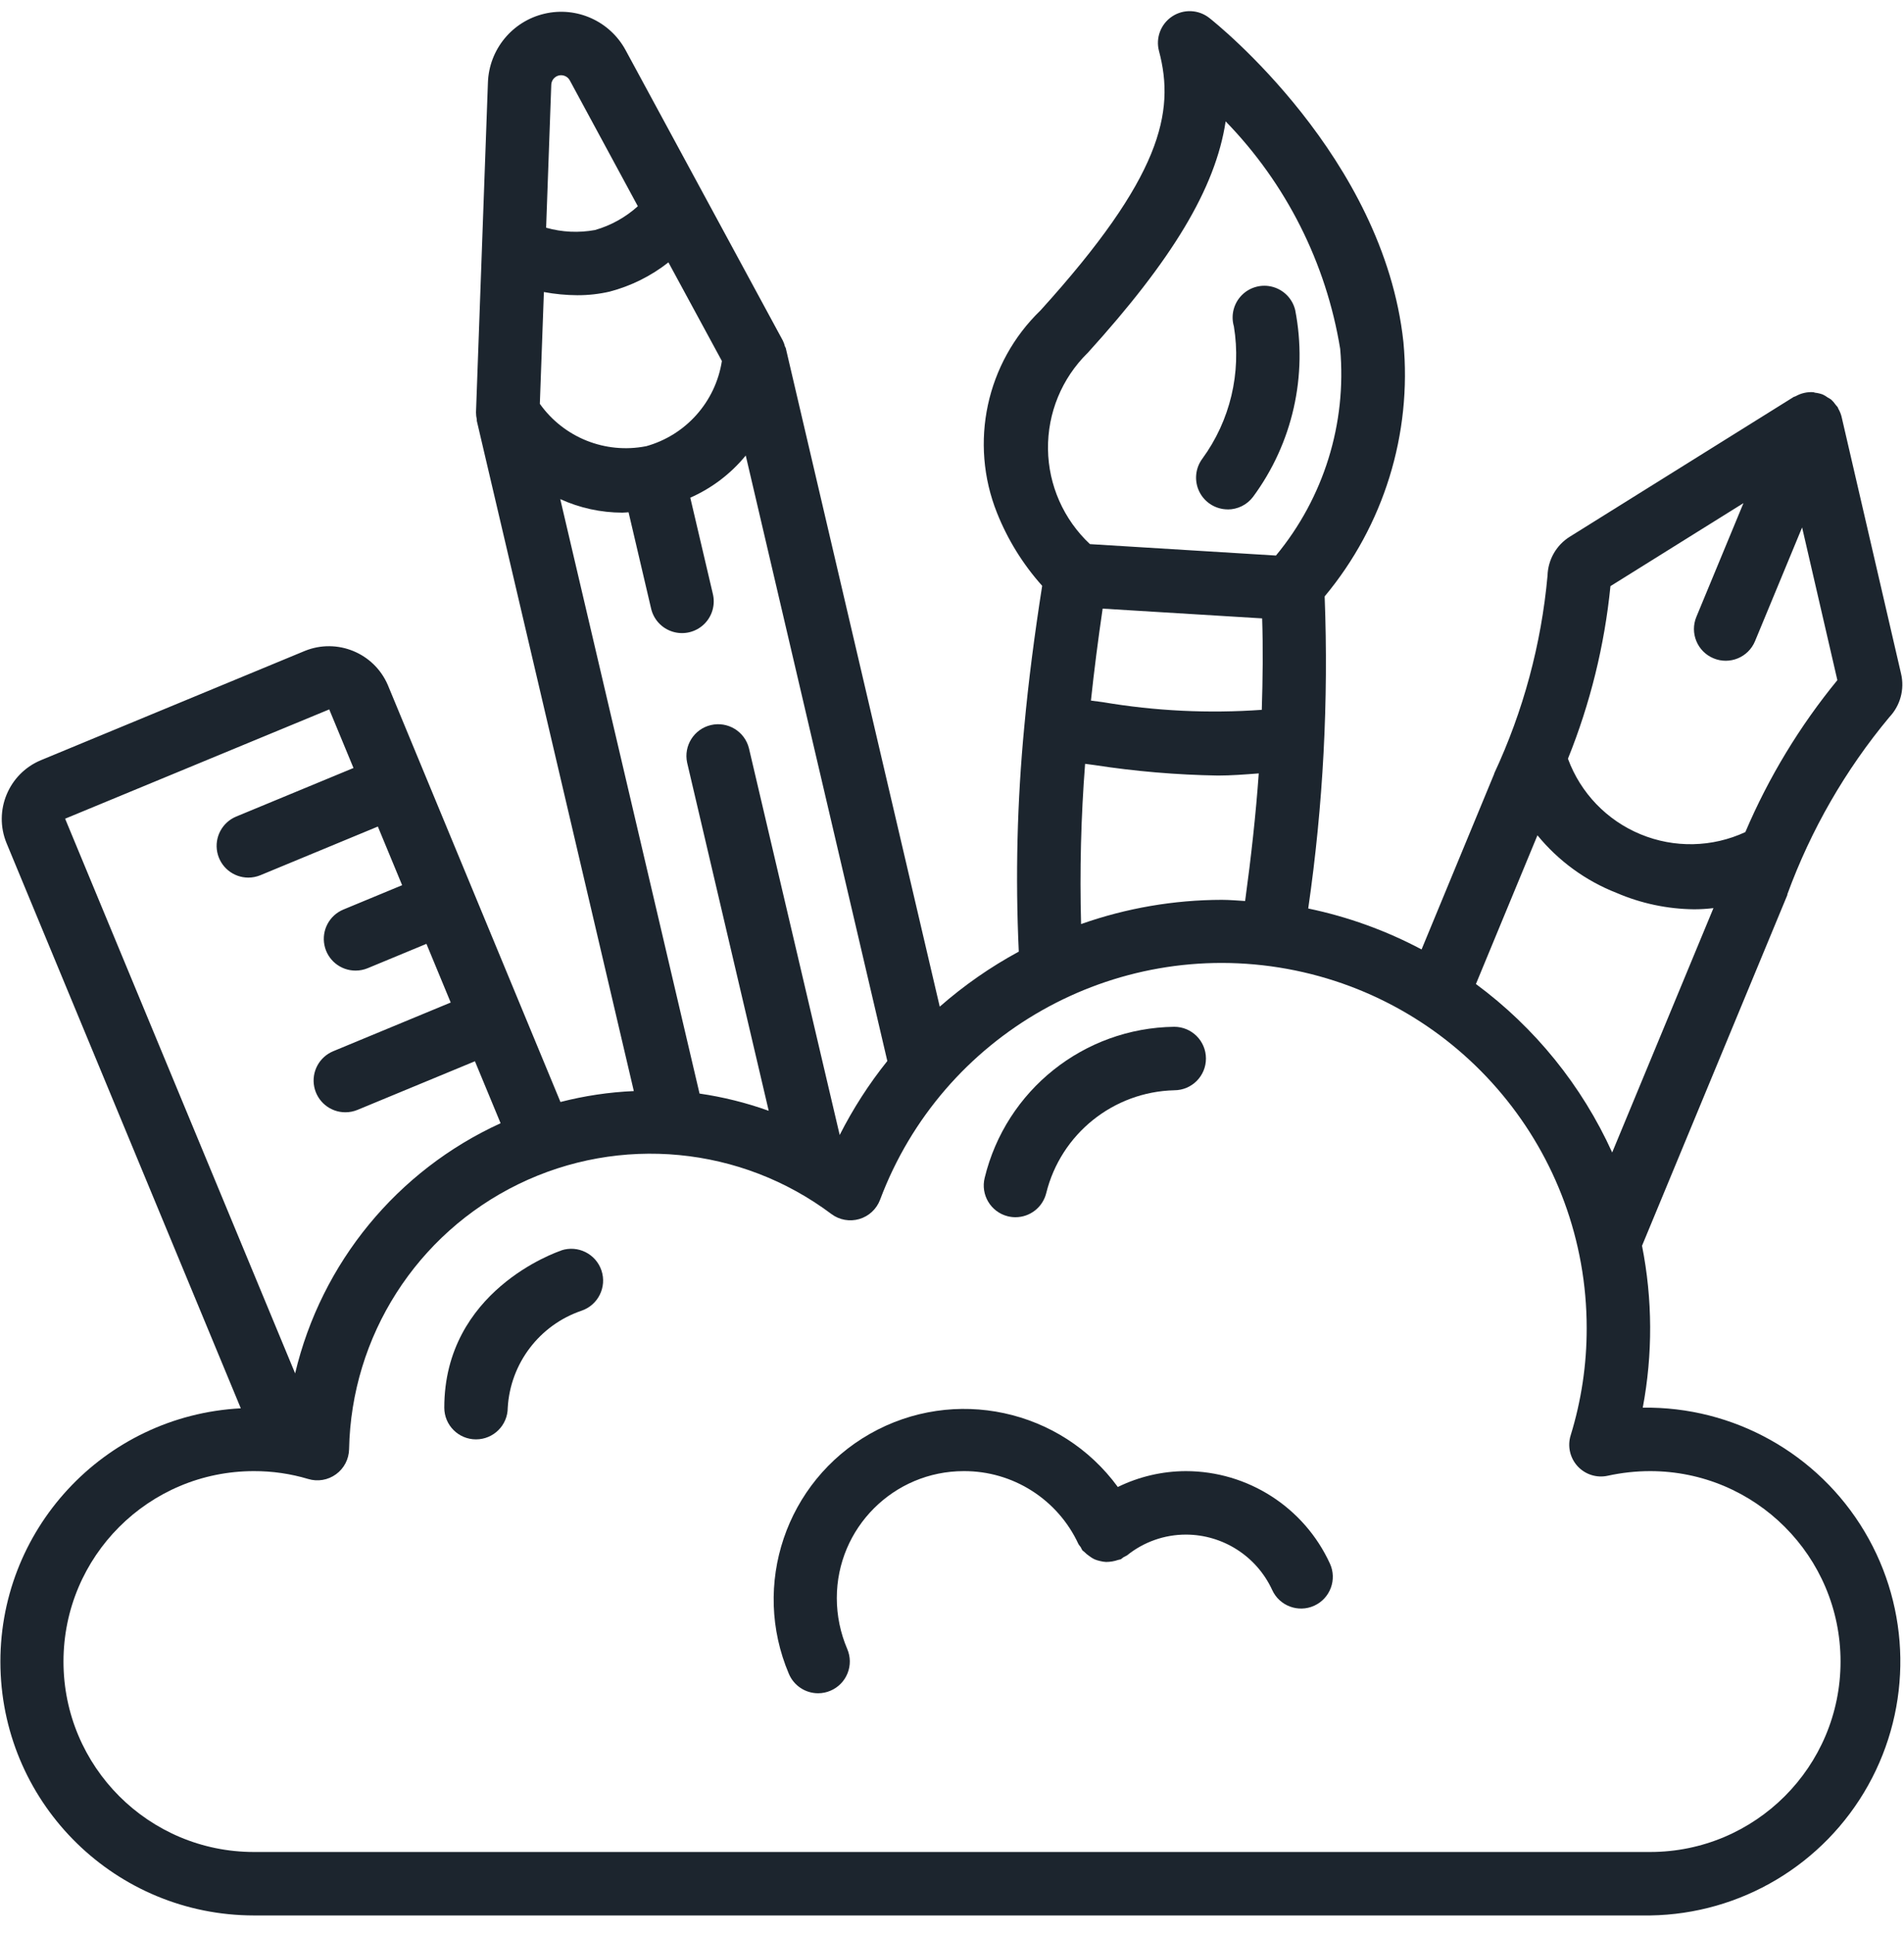 <svg width="64" height="65" viewBox="0 0 64 65" fill="none" xmlns="http://www.w3.org/2000/svg">
<g clip-path="url(#clip0_3_183390)">
<path d="M55.219 47.309C55.558 45.51 55.55 43.664 55.194 41.868L60.079 30.079C60.08 30.071 60.08 30.063 60.079 30.055C60.871 27.888 62.031 25.873 63.508 24.101C63.876 23.713 64.024 23.166 63.902 22.645L61.899 13.994C61.875 13.904 61.839 13.817 61.792 13.736C61.784 13.72 61.781 13.701 61.772 13.686C61.763 13.671 61.726 13.635 61.705 13.607C61.661 13.543 61.611 13.484 61.554 13.431C61.517 13.405 61.478 13.382 61.438 13.361C61.386 13.322 61.331 13.289 61.273 13.261C61.192 13.23 61.108 13.21 61.023 13.2C60.999 13.2 60.977 13.184 60.953 13.181C60.748 13.168 60.544 13.213 60.365 13.313C60.349 13.321 60.33 13.325 60.314 13.334H60.303L52.771 18.035C52.315 18.317 52.032 18.811 52.018 19.347C51.809 21.65 51.203 23.899 50.225 25.995V26.007L47.784 31.909C46.585 31.272 45.302 30.809 43.974 30.533C44.477 27.061 44.661 23.55 44.526 20.044C46.512 17.662 47.465 14.586 47.174 11.498C46.507 5.282 40.889 0.792 40.649 0.603C40.288 0.319 39.786 0.298 39.403 0.55C39.019 0.803 38.84 1.272 38.958 1.716C39.507 3.779 39.032 5.956 34.974 10.433C33.151 12.193 32.573 14.881 33.512 17.235C33.87 18.135 34.385 18.966 35.031 19.688C34.773 21.336 34.57 22.897 34.43 24.417C34.19 26.931 34.127 29.459 34.245 31.982C33.293 32.498 32.402 33.118 31.588 33.832L26.415 11.71C26.415 11.687 26.394 11.671 26.387 11.651C26.37 11.58 26.345 11.511 26.313 11.445L21.029 1.686C20.5 0.709 19.383 0.207 18.301 0.461C17.22 0.714 16.441 1.66 16.401 2.77L16 13.858C16 13.938 16.009 14.018 16.027 14.096C16.027 14.113 16.027 14.128 16.027 14.144L21.305 36.669C20.472 36.705 19.646 36.829 18.839 37.036L13.033 23.015C12.567 21.943 11.332 21.438 10.249 21.875L1.375 25.549C0.289 26.002 -0.227 27.247 0.22 28.336L8.094 47.331C3.479 47.573 -0.103 51.447 0.016 56.067C0.135 60.687 3.912 64.371 8.534 64.375H55.467C58.516 64.331 61.309 62.664 62.795 60.001C64.281 57.339 64.234 54.086 62.671 51.468C61.109 48.85 58.268 47.264 55.219 47.309ZM54.133 19.699L58.604 16.909L57.021 20.731C56.795 21.276 57.054 21.9 57.598 22.125C58.142 22.351 58.767 22.093 58.992 21.549L60.575 17.726L61.76 22.859C60.492 24.406 59.451 26.125 58.667 27.965C57.555 28.481 56.278 28.508 55.145 28.039C54.012 27.571 53.127 26.65 52.704 25.499C53.453 23.643 53.934 21.69 54.133 19.699ZM51.679 28.073C52.385 28.936 53.301 29.603 54.338 30.009C55.163 30.364 56.051 30.551 56.949 30.56C57.165 30.559 57.38 30.546 57.595 30.52L54.191 38.733C53.172 36.486 51.595 34.537 49.611 33.071L51.679 28.073ZM37.066 20.455L42.425 20.783C42.458 21.779 42.446 22.809 42.413 23.856C40.628 23.983 38.834 23.897 37.069 23.598C36.935 23.578 36.803 23.563 36.67 23.545C36.777 22.541 36.907 21.523 37.064 20.455H37.066ZM36.557 11.865C39.389 8.741 40.857 6.338 41.198 4.079C43.234 6.173 44.578 8.842 45.048 11.725C45.272 14.234 44.496 16.73 42.889 18.671C40.782 18.543 38.698 18.415 36.637 18.287C35.752 17.459 35.242 16.305 35.227 15.094C35.211 13.881 35.691 12.716 36.555 11.865H36.557ZM36.476 25.671L36.785 25.712C38.16 25.924 39.547 26.042 40.938 26.065C41.379 26.065 41.844 26.029 42.311 25.993C42.214 27.366 42.055 28.8 41.853 30.281C41.59 30.267 41.331 30.242 41.067 30.242C39.456 30.245 37.858 30.52 36.339 31.056C36.29 29.26 36.335 27.462 36.474 25.671H36.476ZM28.225 38.145L25.174 25.145C25.031 24.581 24.463 24.236 23.896 24.368C23.33 24.501 22.974 25.063 23.097 25.632L25.839 37.332C25.085 37.062 24.306 36.868 23.514 36.753L18.832 16.774C19.488 17.073 20.2 17.228 20.921 17.229C20.988 17.229 21.059 17.219 21.128 17.216L21.882 20.436C21.963 20.813 22.241 21.117 22.61 21.23C22.978 21.344 23.38 21.25 23.659 20.985C23.939 20.719 24.053 20.323 23.959 19.95L23.203 16.727C23.927 16.407 24.566 15.921 25.067 15.309L29.826 35.659C29.208 36.43 28.672 37.263 28.225 38.145ZM21.708 14.998C20.344 15.263 18.951 14.705 18.146 13.572L18.282 9.815C18.653 9.884 19.03 9.92 19.407 9.922C19.772 9.923 20.136 9.883 20.491 9.801C21.21 9.612 21.884 9.278 22.468 8.818L24.265 12.133C24.051 13.508 23.05 14.631 21.708 15V14.998ZM18.786 2.537C18.932 2.504 19.082 2.571 19.153 2.702L21.44 6.931C21.028 7.304 20.535 7.578 20 7.731C19.454 7.831 18.891 7.805 18.357 7.653L18.53 2.847C18.536 2.698 18.641 2.571 18.786 2.537ZM11.067 23.842L11.882 25.811L7.935 27.445C7.467 27.642 7.203 28.14 7.302 28.638C7.402 29.136 7.838 29.494 8.346 29.495C8.486 29.495 8.625 29.467 8.754 29.414L12.701 27.779L13.517 29.75L11.543 30.568C11.072 30.763 10.805 31.263 10.905 31.763C11.004 32.262 11.443 32.621 11.952 32.62C12.092 32.62 12.23 32.593 12.36 32.539L14.334 31.721L15.15 33.693L11.2 35.33C10.73 35.525 10.462 36.025 10.562 36.524C10.662 37.024 11.101 37.383 11.61 37.382C11.75 37.382 11.888 37.354 12.017 37.301L15.964 35.667L16.827 37.75C13.351 39.337 10.802 42.439 9.92 46.157L2.189 27.515L11.067 23.842ZM55.467 62.242H8.534C4.999 62.242 2.134 59.376 2.134 55.842C2.134 52.307 4.999 49.442 8.534 49.442C9.152 49.44 9.767 49.529 10.359 49.706C10.678 49.803 11.025 49.744 11.295 49.547C11.565 49.351 11.727 49.039 11.734 48.705C11.809 44.903 14.007 41.464 17.425 39.798C20.843 38.132 24.906 38.52 27.947 40.802C28.216 41.002 28.563 41.064 28.884 40.97C29.206 40.875 29.464 40.635 29.582 40.322C31.666 34.768 37.426 31.501 43.262 32.562C49.098 33.624 53.339 38.71 53.334 44.642C53.336 45.862 53.154 47.075 52.795 48.241C52.683 48.603 52.772 48.998 53.029 49.278C53.286 49.557 53.672 49.679 54.043 49.597C54.511 49.495 54.988 49.442 55.467 49.442C59.002 49.442 61.867 52.307 61.867 55.842C61.867 59.376 59.002 62.242 55.467 62.242Z" fill="#1C252E"/>
<path d="M41.264 17.122C41.599 17.123 41.915 16.967 42.117 16.701C43.449 14.898 43.964 12.62 43.536 10.42C43.445 10.044 43.158 9.747 42.785 9.643C42.412 9.539 42.012 9.646 41.74 9.921C41.468 10.197 41.367 10.598 41.475 10.969C41.731 12.533 41.35 14.133 40.417 15.413C40.175 15.736 40.136 16.169 40.316 16.53C40.497 16.892 40.867 17.12 41.271 17.12L41.264 17.122Z" fill="#1C252E"/>
<path d="M39.862 49.442C39.068 49.444 38.286 49.627 37.574 49.975C35.655 47.35 32.072 46.581 29.244 48.187C26.417 49.794 25.244 53.266 26.518 56.258C26.685 56.651 27.071 56.907 27.499 56.907C27.643 56.907 27.785 56.878 27.917 56.821C28.177 56.71 28.383 56.501 28.488 56.238C28.594 55.976 28.591 55.682 28.48 55.422C28.248 54.88 28.128 54.298 28.128 53.709C28.128 51.352 30.038 49.442 32.395 49.442C34.05 49.434 35.557 50.393 36.251 51.895C36.274 51.93 36.299 51.964 36.326 51.996C36.343 52.032 36.361 52.068 36.382 52.102C36.401 52.126 36.429 52.136 36.45 52.159C36.501 52.211 36.556 52.257 36.616 52.297C36.669 52.339 36.726 52.374 36.786 52.404C36.848 52.43 36.913 52.45 36.978 52.464C37.044 52.481 37.111 52.491 37.179 52.495C37.318 52.494 37.455 52.471 37.586 52.426C37.615 52.421 37.643 52.414 37.671 52.406C37.705 52.384 37.738 52.359 37.77 52.333C37.808 52.316 37.846 52.296 37.882 52.275C38.442 51.822 39.141 51.575 39.862 51.575C41.109 51.577 42.241 52.304 42.763 53.437C43.007 53.973 43.64 54.209 44.176 53.965C44.712 53.72 44.949 53.087 44.704 52.551C43.836 50.658 41.944 49.444 39.862 49.442Z" fill="#1C252E"/>
<path d="M18.863 42.029C18.702 42.082 14.934 43.385 14.934 47.309C14.934 47.898 15.411 48.375 16 48.375C16.589 48.375 17.067 47.898 17.067 47.309C17.154 45.821 18.133 44.533 19.544 44.052C20.103 43.864 20.405 43.258 20.217 42.698C20.029 42.139 19.423 41.837 18.863 42.025V42.029Z" fill="#1C252E"/>
<path d="M33.874 40.877C33.959 40.898 34.046 40.909 34.134 40.909C34.623 40.908 35.048 40.575 35.167 40.101C35.658 38.109 37.422 36.693 39.472 36.642C40.061 36.641 40.538 36.162 40.536 35.573C40.535 34.983 40.056 34.507 39.467 34.509C36.435 34.549 33.815 36.636 33.099 39.583C32.956 40.154 33.303 40.733 33.874 40.877Z" fill="#1C252E"/>
</g>
<defs>
<clipPath id="clip0_3_183390">
<rect width="64" height="64" fill="white" transform="translate(0 0.375)"/>
</clipPath>
</defs>
</svg>
